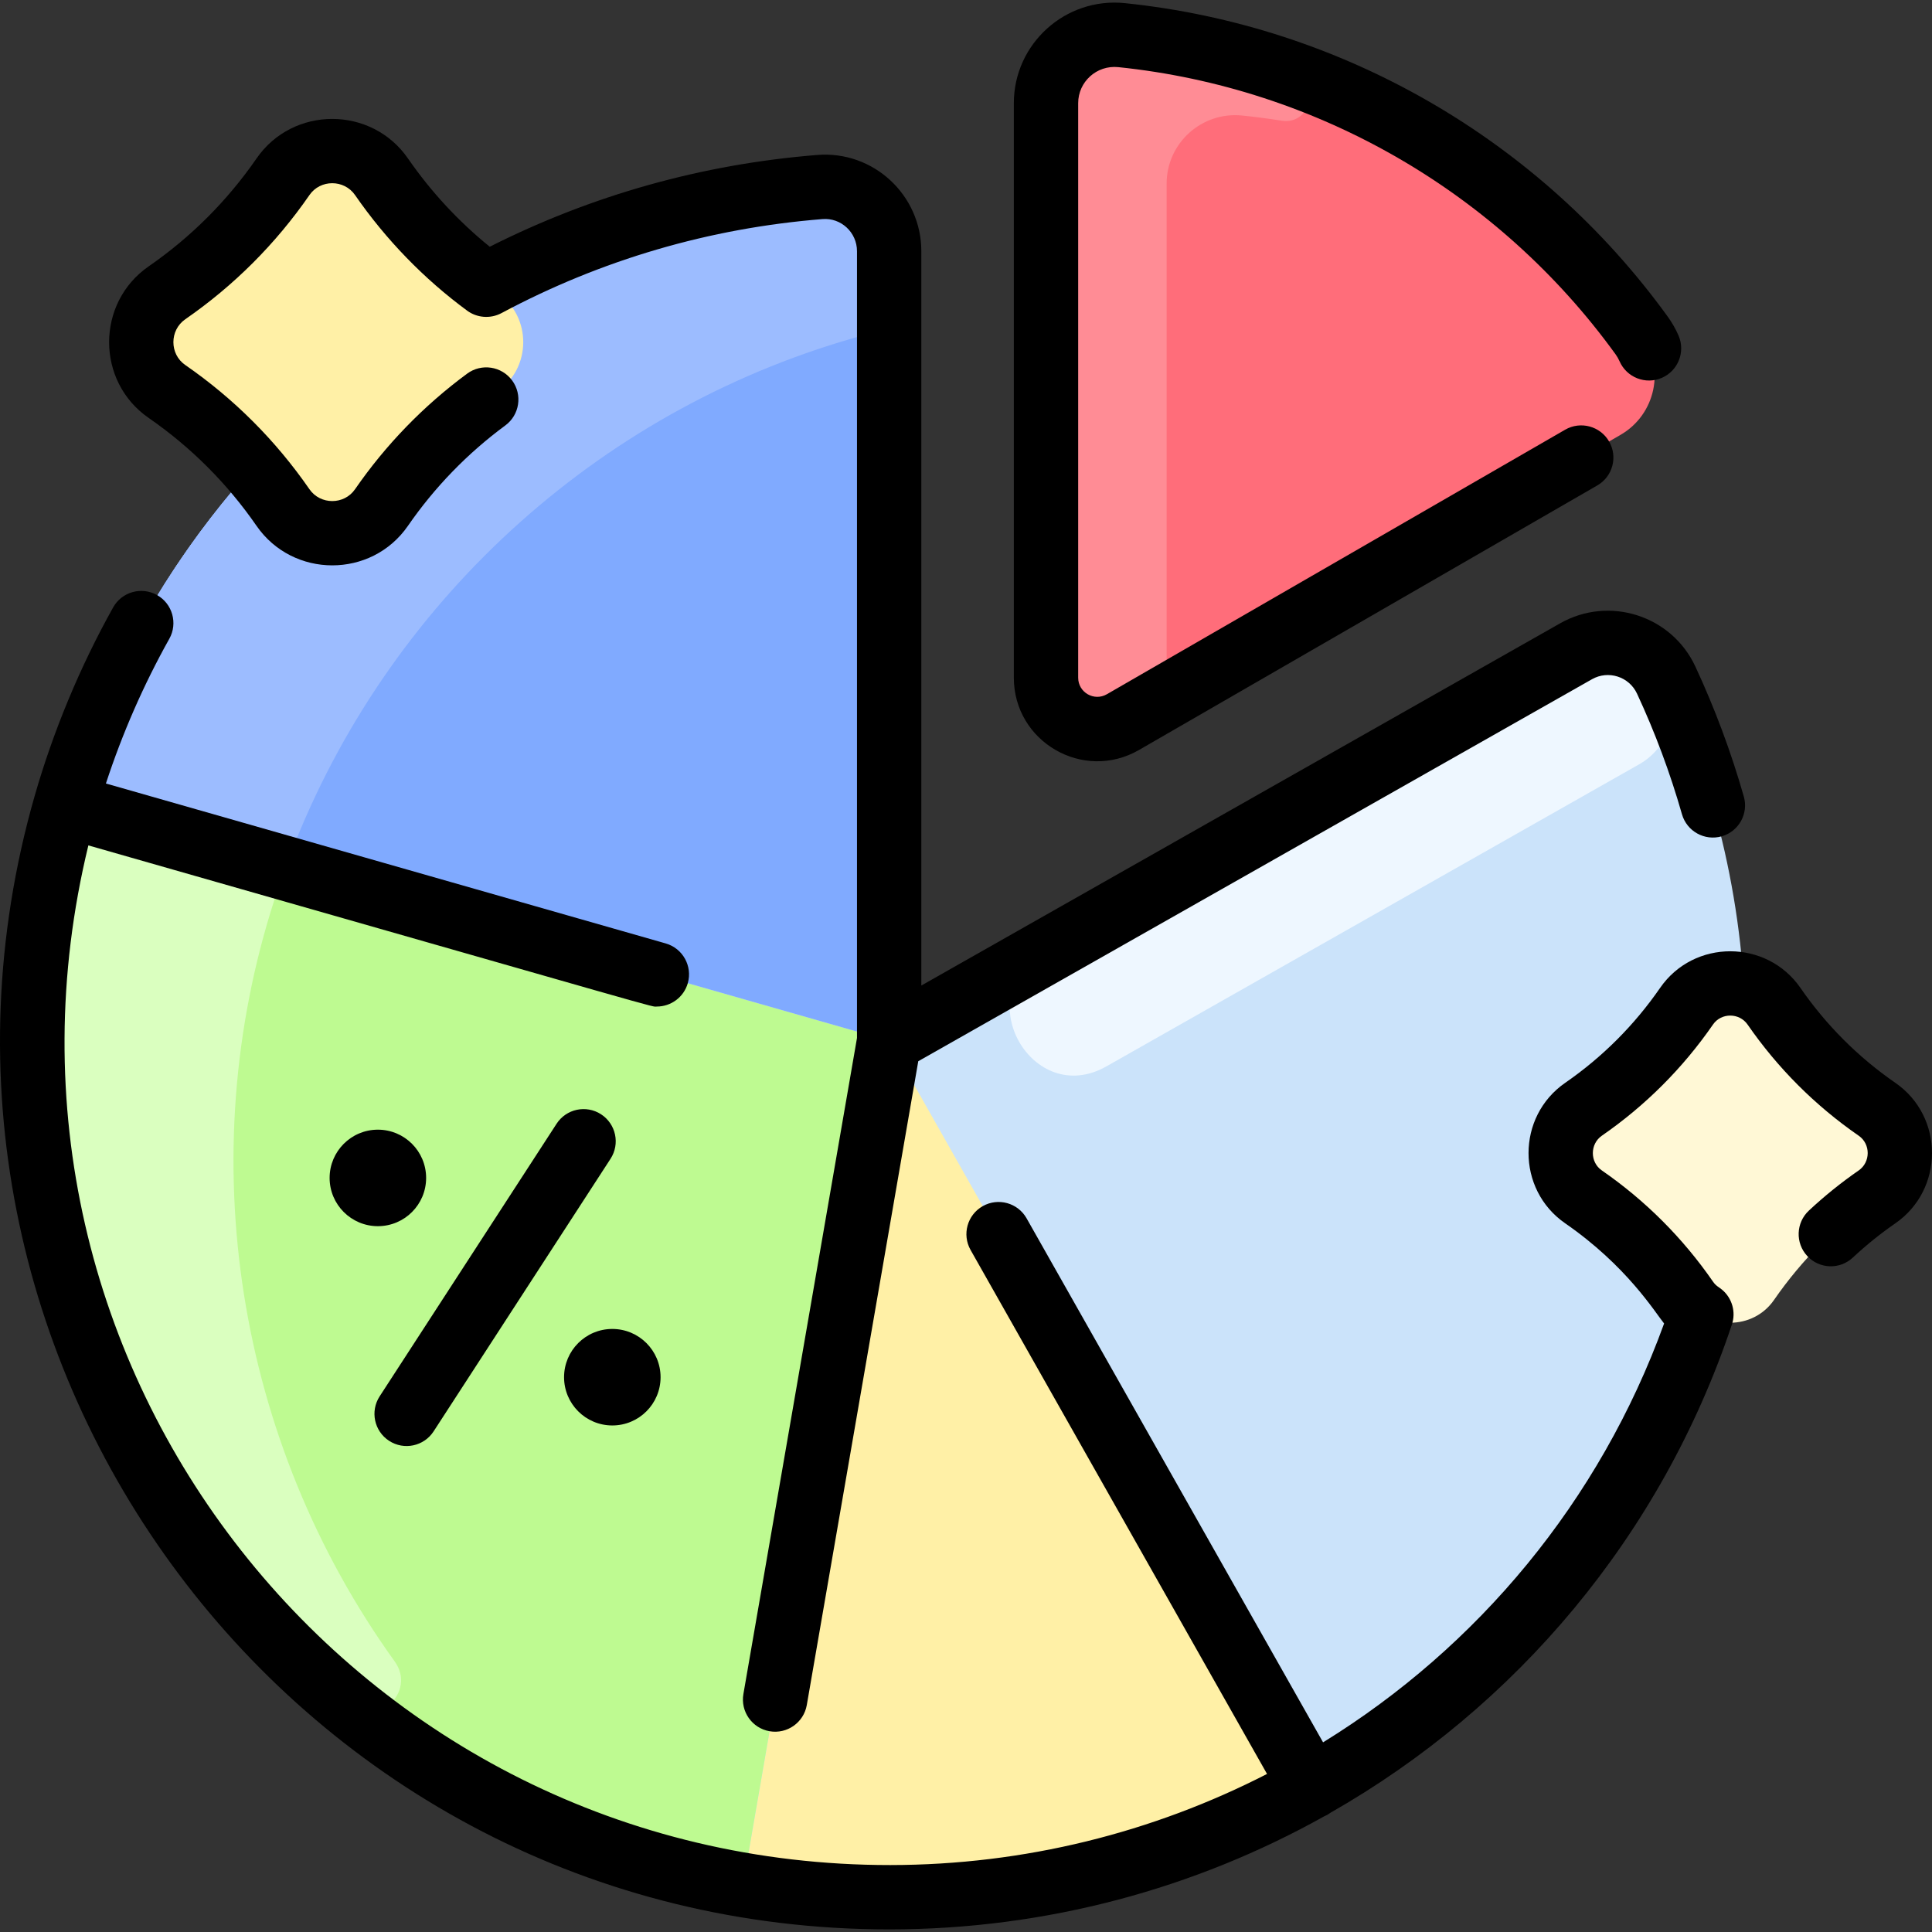 <svg id="Layer_1" enable-background="new 0 0 480.47 480.47" height="512" viewBox="0 0 480.47 480.47" width="512" xmlns="http://www.w3.org/2000/svg"><rect x="0" y="0" width="480.47" height="480.47" fill="#333333" stroke="none"/><path d="m414.366 169.133c-3.94-8.48-14.28-11.78-22.41-7.17l-170.83 96.86v-196.35c0-9.32-7.93-16.71-17.22-15.96-109.669 8.767-195.78 100.567-195.78 212.31 0 117.767 95.581 213.189 213.32 213 117.842-.154 213.184-95.226 212.68-213.93-.14-31.7-7.2-61.77-19.76-88.76z" fill="#cbe3fa"/><path d="m414.429 169.269c3.53 7.608.533 16.658-6.763 20.794l-132.503 75.131c-18.459 10.467-34.243-17.593-15.879-28.006l132.672-75.225c7.959-4.513 18.369-1.538 22.473 7.306z" fill="#eef7ff"/><path d="m221.126 258.823 104.99 185.56c-44.581 25.18-95.001 32.326-141.34 24.35z" fill="#fff0a6"/><path d="m221.126 258.823-36.35 209.91c-123.633-21.259-203.498-145.848-168.5-268.44z" fill="#befa91"/><path d="m86.559 424.004c-64.505-52.582-94.18-140.005-70.283-223.711l46.563 13.304c4.336 1.239 6.806 5.82 5.422 10.111-20.637 63.964-9.584 134.623 29.897 189.476 5.46 7.585-4.356 16.725-11.599 10.82z" fill="#daffbf"/><path d="m221.126 62.473v196.35l-204.85-58.53c23.91-83.87 97.94-146.61 187.63-153.78 9.29-.75 17.22 6.64 17.22 15.96z" fill="#80aaff"/><path d="m221.126 62.473v13.058c0 3.617-2.432 6.77-5.922 7.717-64.564 17.514-116.947 64.637-141.662 125.898-1.54 3.817-5.679 5.886-9.637 4.756l-47.63-13.608c23.91-83.87 97.94-146.61 187.63-153.78 9.291-.751 17.221 6.639 17.221 15.959z" fill="#9cbcff"/><path d="m408.266 83.423c5.92 8.18 3.47 19.69-5.27 24.73l-123.73 71.43c-8.51 4.91-19.135-1.23-19.135-11.05v-142.87c0-10.1 8.755-17.96 18.795-16.93 51.74 5.35 98.84 32.54 129.34 74.69z" fill="#ff6d7a"/><path d="m321.706 18.454c6.817 2.44 4.182 12.695-2.969 11.562-3.25-.515-6.521-.943-9.811-1.282-10.04-1.03-18.795 6.83-18.795 16.93v124.186c0 2.143-1.149 4.124-3.005 5.196l-7.86 4.538c-8.51 4.91-19.135-1.23-19.135-11.05v-142.871c0-10.1 8.755-17.96 18.795-16.93 14.726 1.524 29.079 4.817 42.78 9.721z" fill="#ff8c95"/><path d="m466.806 275.873c7.57 5.24 7.56 16.55-.01 21.78-10.01 6.92-18.69 15.61-25.62 25.64-5.23 7.56-16.53 7.54-21.76-.02-6.91-10-15.58-18.69-25.62-25.63-7.57-5.23-7.55-16.54.02-21.78 10-6.92 18.68-15.6 25.62-25.63 5.22-7.56 16.52-7.55 21.75.01 6.91 10 15.59 18.69 25.62 25.63z" fill="#fff8d6"/><path d="m123.736 72.823c8.53 5.9 8.51 18.64-.01 24.54-11.27 7.79-21.05 17.57-28.86 28.86-5.89 8.52-18.61 8.5-24.49-.01-7.79-11.26-17.56-21.05-28.86-28.87-8.53-5.89-8.51-18.63.01-24.53 11.27-7.79 21.05-17.57 28.86-28.87 5.89-8.51 18.61-8.5 24.49.02 7.79 11.26 17.56 21.05 28.86 28.86z" fill="#fff0a6"/><g><path d="m471.358 269.295c-9.255-6.4-17.194-14.341-23.595-23.599-8.398-12.145-26.506-12.175-34.912-.014-6.399 9.258-14.337 17.198-23.593 23.603-12.151 8.406-12.178 26.528-.013 34.941 15.341 10.608 22.33 22.114 24.601 24.913-16.042 44.273-46.386 80.485-84.811 104.167l-73.735-130.326c-2.175-3.844-7.056-5.198-10.902-3.023-3.845 2.176-5.199 7.057-3.023 10.902l73.724 130.305c-28.313 14.535-60.256 22.635-93.669 22.659-133.083.096-230.928-124.137-199.453-253.579 148.79 42.511 139.649 40.074 141.38 40.074 3.481 0 6.685-2.29 7.688-5.805 1.213-4.248-1.247-8.676-5.495-9.89l-139.211-39.773c4.08-12.459 9.351-24.523 15.767-35.988 2.158-3.855.782-8.73-3.074-10.889-3.857-2.156-8.73-.781-10.888 3.074-8.239 14.721-14.952 30.883-19.568 47.048-39.986 139.937 64.739 281.728 212.547 281.728 39.24 0 76.232-10.257 108.178-28.112.572-.25.922-.426 1.539-.877 46.075-26.238 82.254-68.786 99.867-121.434 1.03-3.07.091-6.546-2.468-8.679-.801-.667-1.468-.885-2.237-1.996-7.504-10.854-16.809-20.159-27.654-27.658-2.974-2.057-2.955-6.569.016-8.625 10.847-7.505 20.15-16.812 27.651-27.662 2.048-2.962 6.543-2.944 8.589.016 7.502 10.851 16.806 20.156 27.654 27.658 2.974 2.057 2.955 6.569-.016 8.625-4.355 3.013-8.526 6.374-12.397 9.99-3.228 3.017-3.4 8.079-.383 11.308s8.079 3.399 11.307.384c3.302-3.086 6.86-5.953 10.577-8.523 12.147-8.408 12.18-26.527.012-34.943z"/><path d="m36.961 103.927c10.523 7.277 19.55 16.306 26.83 26.834 9.055 13.097 28.59 13.132 37.657.016 6.652-9.625 14.802-18.028 24.223-24.977 3.556-2.623 4.312-7.632 1.689-11.188s-7.632-4.312-11.187-1.689c-10.845 8-20.228 17.675-27.887 28.756-2.704 3.912-8.616 3.914-11.334-.018-8.382-12.121-18.775-22.516-30.889-30.894-3.925-2.713-3.926-8.646.018-11.373 12.118-8.385 22.509-18.78 30.885-30.898 2.704-3.912 8.616-3.914 11.334.018 7.669 11.091 17.166 20.863 27.876 28.743 2.371 1.758 5.718 2.106 8.518.618 24.845-13.27 51.711-21.14 79.853-23.391 4.6-.378 8.578 3.306 8.578 7.985v195.666l-28.25 163.16c-.754 4.354 2.165 8.494 6.518 9.248 4.344.753 8.493-2.157 9.248-6.518l27.722-160.109 167.539-94.996c4.064-2.304 9.231-.666 11.209 3.585 4.494 9.661 8.253 19.749 11.174 29.982 1.212 4.249 5.638 6.706 9.888 5.498 4.249-1.213 6.71-5.64 5.498-9.889-3.15-11.039-7.205-21.92-12.053-32.34-5.906-12.696-21.425-17.663-33.608-10.755l-158.885 90.089v-182.621c0-13.962-11.912-25.043-25.853-23.935-28.607 2.289-55.991 9.966-81.482 22.827-7.781-6.315-14.61-13.676-20.33-21.948-9.055-13.097-28.59-13.132-37.657-.016-7.275 10.526-16.301 19.556-26.827 26.838-13.105 9.069-13.136 28.616-.015 37.692z"/><path d="m283.26 186.511 113.976-65.791c3.826-2.209 5.138-7.102 2.929-10.928-2.209-3.827-7.103-5.138-10.928-2.93l-113.976 65.791c-3.165 1.829-7.131-.445-7.13-4.121v-142.869c.001-5.31 4.583-9.515 9.97-8.967 49.458 5.104 94.537 31.137 123.679 71.419.391.54.72 1.116.979 1.712 1.765 4.049 6.478 5.903 10.529 4.139 4.051-1.765 5.904-6.479 4.14-10.529-.718-1.646-1.62-3.227-2.684-4.698-31.811-43.971-81.017-72.386-135-77.958-14.808-1.518-27.613 10.111-27.614 24.881v142.868c0 15.982 17.28 25.974 31.13 17.981z"/><path d="m96.77 358.322c3.704 2.407 8.66 1.352 11.066-2.354l44-67.789c2.405-3.706 1.351-8.66-2.355-11.065-3.705-2.407-8.66-1.351-11.066 2.354l-44 67.789c-2.405 3.706-1.351 8.66 2.355 11.065z"/><circle cx="152.278" cy="342.497" r="12"/><circle cx="93.973" cy="292.938" r="12"/></g></svg>